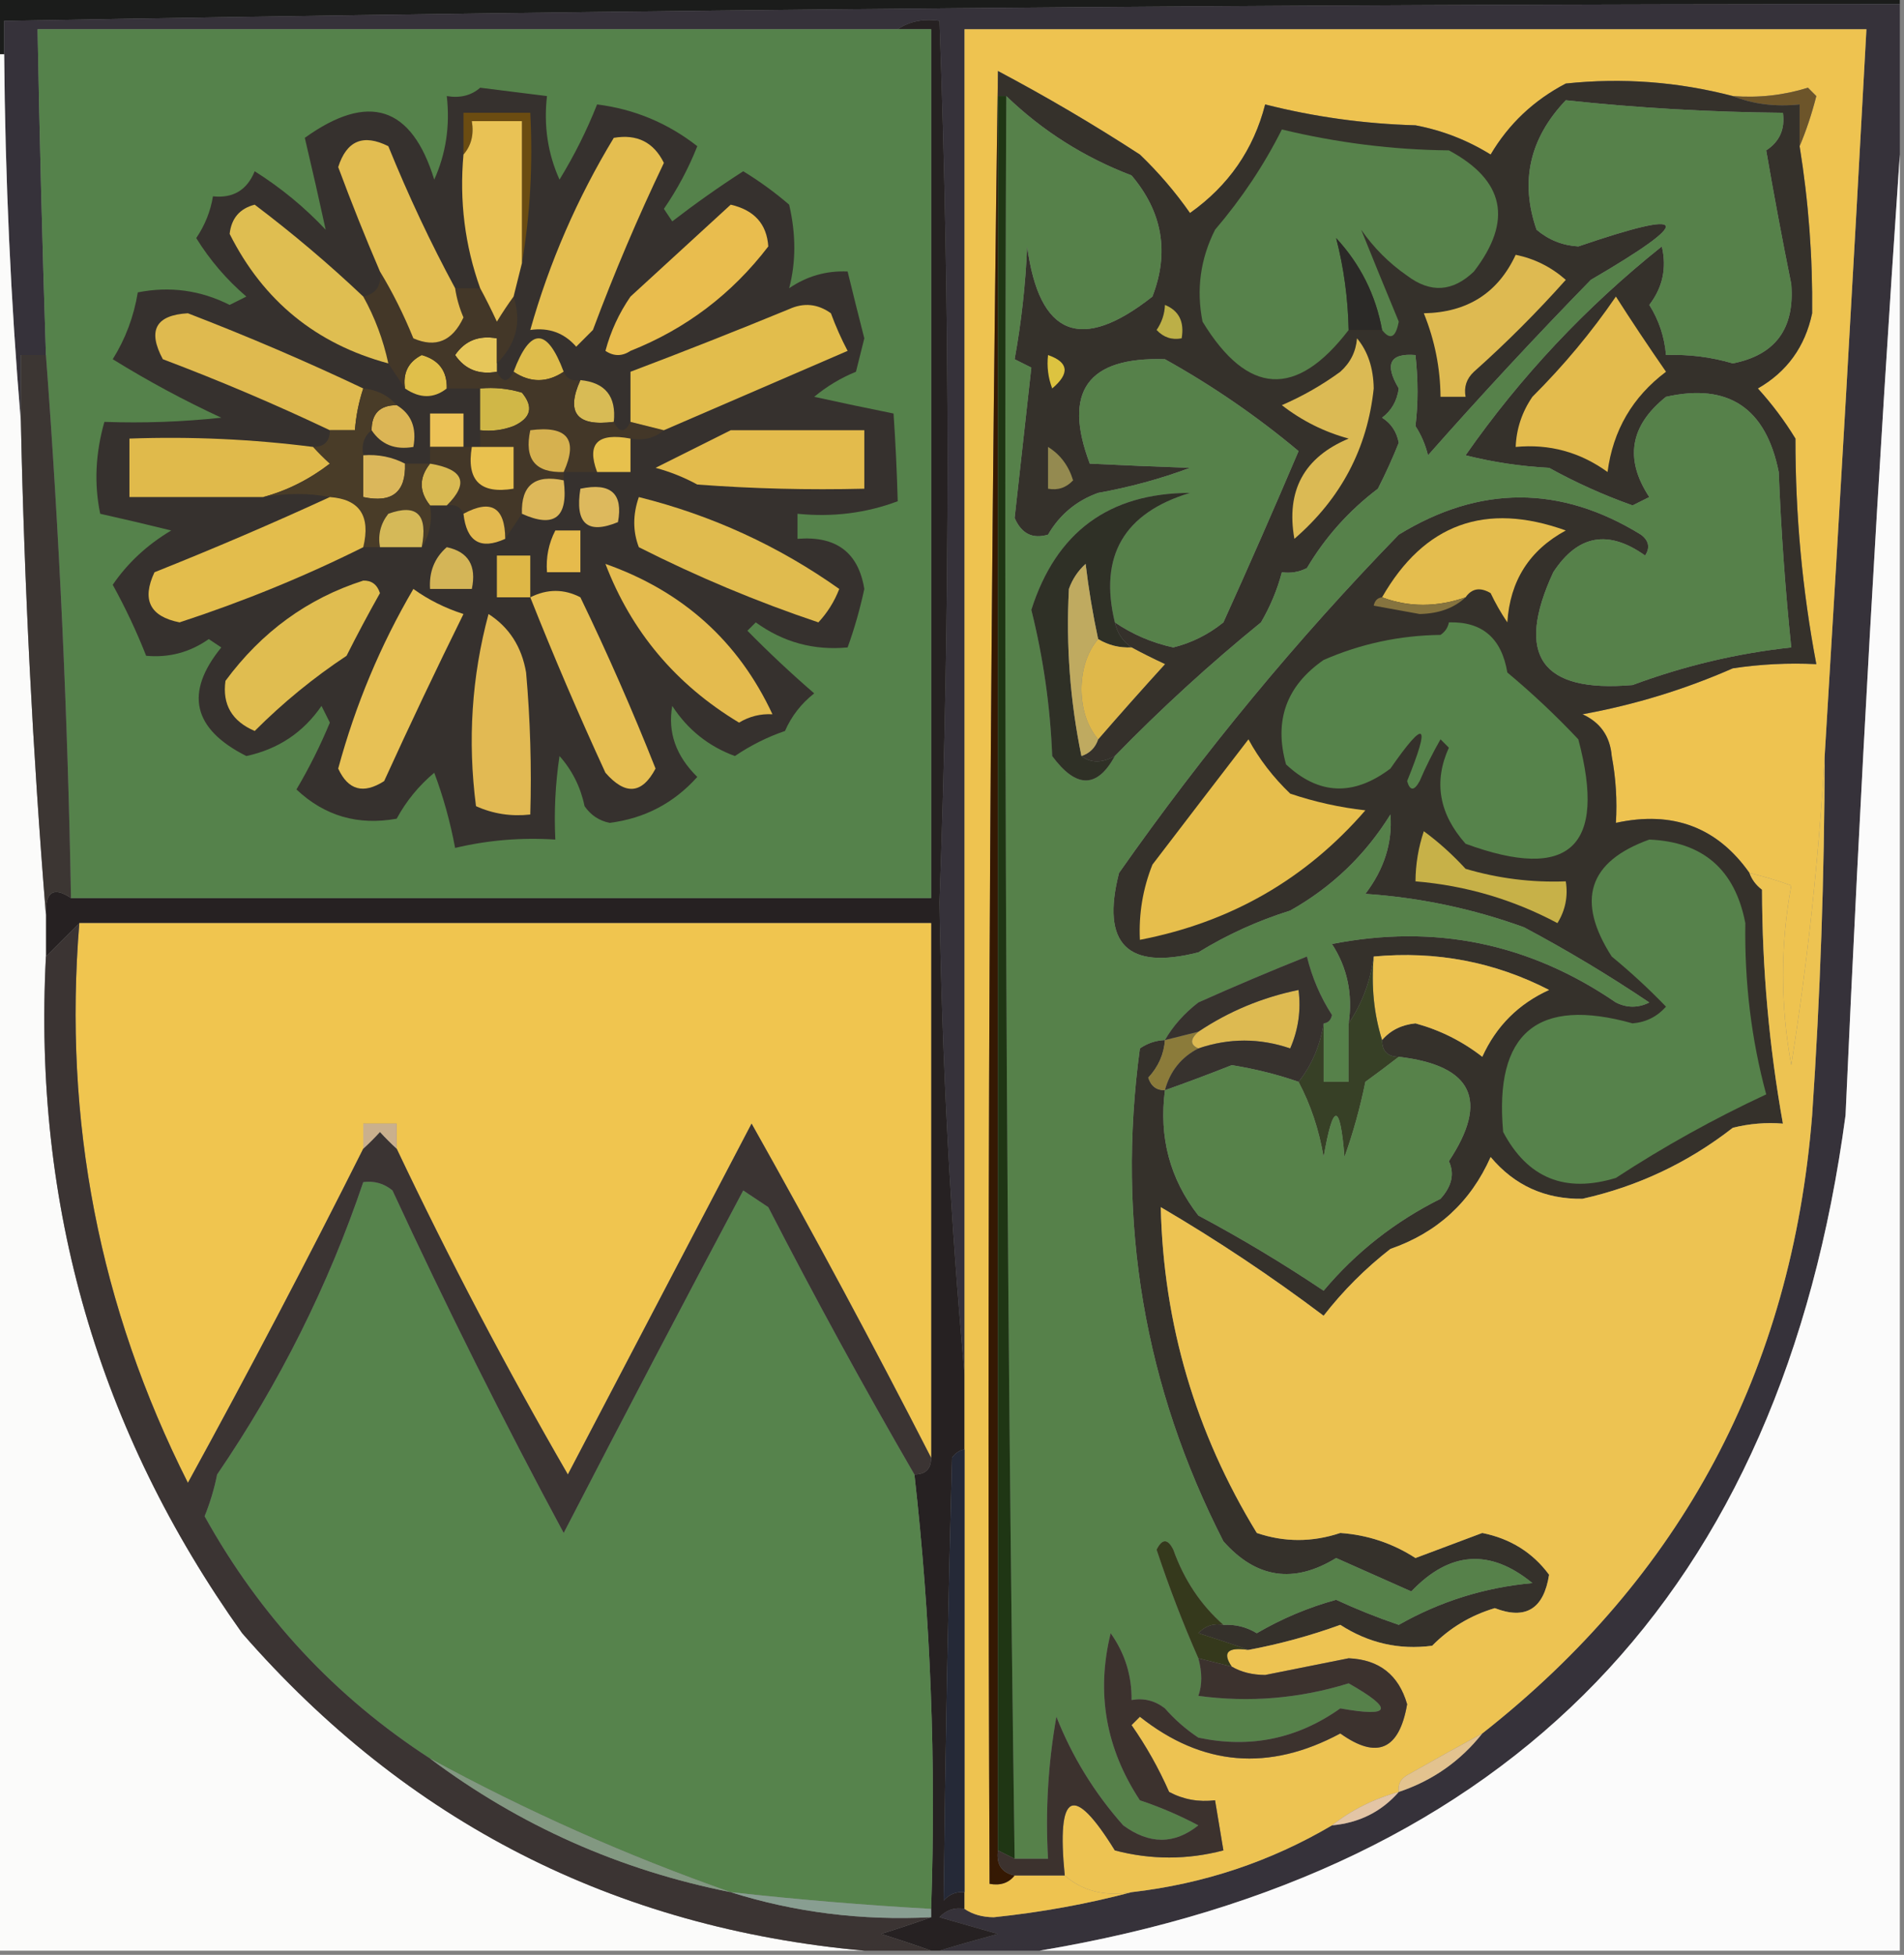 <?xml version="1.0" encoding="UTF-8"?>
<!DOCTYPE svg PUBLIC "-//W3C//DTD SVG 1.1//EN" "http://www.w3.org/Graphics/SVG/1.1/DTD/svg11.dtd">
<svg xmlns="http://www.w3.org/2000/svg" version="1.1" width="228px" height="234px" style="shape-rendering:geometricPrecision; text-rendering:geometricPrecision; image-rendering:optimizeQuality; fill-rule:evenodd; clip-rule:evenodd" xmlns:xlink="http://www.w3.org/1999/xlink">
<rect width="100%" height="100%" fill="#808080" stroke="none"/>
<g><path style="opacity:1" fill="#1b1c1b" d="M -0.5,-0.5 C 75.5,-0.5 151.5,-0.5 227.5,-0.5C 227.5,-0.167 227.5,0.167 227.5,0.5C 151.826,0.483 76.159,1.149 0.5,2.5C 0.5,3.833 0.5,5.167 0.5,6.5C 0.167,6.5 -0.167,6.5 -0.5,6.5C -0.5,4.167 -0.5,1.833 -0.5,-0.5 Z"/></g>
<g><path style="opacity:1" fill="#36323a" d="M 227.5,0.5 C 227.5,6.5 227.5,12.5 227.5,18.5C 224.888,56.648 222.721,94.981 221,133.5C 213.332,190.665 181.165,223.999 124.5,233.5C 120.5,233.5 116.5,233.5 112.5,233.5C 114.698,232.835 117.031,232.168 119.5,231.5C 117.167,230.833 114.833,230.167 112.5,229.5C 113.325,228.614 114.325,228.281 115.5,228.5C 116.449,229.152 117.615,229.486 119,229.5C 124.711,228.904 130.211,227.904 135.5,226.5C 144.131,225.507 152.131,222.84 159.5,218.5C 162.754,218.206 165.421,216.873 167.5,214.5C 171.542,213.149 174.875,210.815 177.5,207.5C 201.389,188.729 214.556,164.063 217,133.5C 217.972,119.182 218.472,104.848 218.5,90.5C 220.26,61.649 221.927,32.649 223.5,3.5C 187.5,3.5 151.5,3.5 115.5,3.5C 115.5,57.167 115.5,110.833 115.5,164.5C 113.811,145.996 112.811,127.163 112.5,108C 113.789,72.85 113.789,37.684 112.5,2.5C 110.585,2.216 108.919,2.549 107.5,3.5C 73.167,3.5 38.833,3.5 4.5,3.5C 4.738,16.503 5.072,29.503 5.5,42.5C 4.5,42.5 3.5,42.5 2.5,42.5C 2.5,45.167 2.5,47.833 2.5,50.5C 1.285,36.014 0.618,21.348 0.5,6.5C 0.5,5.167 0.5,3.833 0.5,2.5C 76.159,1.149 151.826,0.483 227.5,0.5 Z"/></g>
<g><path style="opacity:1" fill="#262122" d="M 107.5,3.5 C 108.919,2.549 110.585,2.216 112.5,2.5C 113.789,37.684 113.789,72.85 112.5,108C 112.811,127.163 113.811,145.996 115.5,164.5C 115.5,167.5 115.5,170.5 115.5,173.5C 114.883,173.611 114.383,173.944 114,174.5C 113.53,192.183 113.197,209.85 113,227.5C 113.671,226.748 114.504,226.414 115.5,226.5C 115.5,227.167 115.5,227.833 115.5,228.5C 114.325,228.281 113.325,228.614 112.5,229.5C 114.833,230.167 117.167,230.833 119.5,231.5C 117.031,232.168 114.698,232.835 112.5,233.5C 112.167,233.5 111.833,233.5 111.5,233.5C 109.631,232.835 107.631,232.169 105.5,231.5C 107.631,230.831 109.631,230.165 111.5,229.5C 111.5,229.167 111.5,228.833 111.5,228.5C 112.106,210.998 111.44,193.665 109.5,176.5C 110.833,176.5 111.5,175.833 111.5,174.5C 111.5,153.167 111.5,131.833 111.5,110.5C 77.5,110.5 43.5,110.5 9.5,110.5C 8.167,111.833 6.833,113.167 5.5,114.5C 5.5,112.833 5.5,111.167 5.5,109.5C 5.402,106.752 6.402,106.086 8.5,107.5C 42.833,107.5 77.167,107.5 111.5,107.5C 111.5,72.833 111.5,38.167 111.5,3.5C 110.167,3.5 108.833,3.5 107.5,3.5 Z"/></g>
<g><path style="opacity:1" fill="#55824b" d="M 107.5,3.5 C 108.833,3.5 110.167,3.5 111.5,3.5C 111.5,38.167 111.5,72.833 111.5,107.5C 77.167,107.5 42.833,107.5 8.5,107.5C 8.112,85.649 7.112,63.983 5.5,42.5C 5.072,29.503 4.738,16.503 4.5,3.5C 38.833,3.5 73.167,3.5 107.5,3.5 Z"/></g>
<g><path style="opacity:1" fill="#eec350" d="M 218.5,90.5 C 217.785,102.782 216.452,115.115 214.5,127.5C 213.188,120.276 213.188,113.109 214.5,106C 212.846,105.392 211.179,104.892 209.5,104.5C 205.635,99.014 200.302,97.014 193.5,98.5C 193.664,95.813 193.497,93.146 193,90.5C 192.803,88.139 191.636,86.472 189.5,85.5C 195.723,84.37 201.723,82.536 207.5,80C 210.817,79.502 214.15,79.335 217.5,79.5C 215.822,70.643 214.988,61.643 215,52.5C 213.692,50.359 212.192,48.359 210.5,46.5C 213.986,44.505 216.153,41.505 217,37.5C 217.071,30.802 216.571,24.136 215.5,17.5C 216.283,15.657 216.95,13.657 217.5,11.5C 217.167,11.167 216.833,10.833 216.5,10.5C 213.579,11.407 210.579,11.74 207.5,11.5C 200.931,9.786 194.264,9.286 187.5,10C 183.665,12.003 180.665,14.836 178.5,18.5C 175.713,16.773 172.713,15.606 169.5,15C 163.362,14.824 157.362,13.991 151.5,12.5C 150.119,17.893 147.119,22.226 142.5,25.5C 140.737,22.98 138.737,20.647 136.5,18.5C 130.952,14.895 125.285,11.562 119.5,8.5C 118.5,79.459 118.167,151.792 118.5,225.5C 119.791,225.737 120.791,225.404 121.5,224.5C 123.5,224.5 125.5,224.5 127.5,224.5C 129.635,226.369 132.302,227.036 135.5,226.5C 130.211,227.904 124.711,228.904 119,229.5C 117.615,229.486 116.449,229.152 115.5,228.5C 115.5,227.833 115.5,227.167 115.5,226.5C 115.5,208.833 115.5,191.167 115.5,173.5C 115.5,170.5 115.5,167.5 115.5,164.5C 115.5,110.833 115.5,57.167 115.5,3.5C 151.5,3.5 187.5,3.5 223.5,3.5C 221.927,32.649 220.26,61.649 218.5,90.5 Z"/></g>
<g><path style="opacity:1" fill="#6d552a" d="M 215.5,17.5 C 215.5,15.833 215.5,14.167 215.5,12.5C 212.615,12.806 209.948,12.473 207.5,11.5C 210.579,11.74 213.579,11.407 216.5,10.5C 216.833,10.833 217.167,11.167 217.5,11.5C 216.95,13.657 216.283,15.657 215.5,17.5 Z"/></g>
<g><path style="opacity:1" fill="#35312b" d="M 119.5,8.5 C 125.285,11.562 130.952,14.895 136.5,18.5C 138.737,20.647 140.737,22.98 142.5,25.5C 147.119,22.226 150.119,17.893 151.5,12.5C 157.362,13.991 163.362,14.824 169.5,15C 172.713,15.606 175.713,16.773 178.5,18.5C 180.665,14.836 183.665,12.003 187.5,10C 194.264,9.286 200.931,9.786 207.5,11.5C 209.948,12.473 212.615,12.806 215.5,12.5C 215.5,14.167 215.5,15.833 215.5,17.5C 216.571,24.136 217.071,30.802 217,37.5C 216.153,41.505 213.986,44.505 210.5,46.5C 212.192,48.359 213.692,50.359 215,52.5C 214.988,61.643 215.822,70.643 217.5,79.5C 214.15,79.335 210.817,79.502 207.5,80C 201.723,82.536 195.723,84.37 189.5,85.5C 191.636,86.472 192.803,88.139 193,90.5C 193.497,93.146 193.664,95.813 193.5,98.5C 200.302,97.014 205.635,99.014 209.5,104.5C 209.783,105.289 210.283,105.956 211,106.5C 211.019,115.967 211.852,125.3 213.5,134.5C 211.473,134.338 209.473,134.505 207.5,135C 202.126,139.187 196.126,142.02 189.5,143.5C 185.016,143.564 181.349,141.897 178.5,138.5C 176.103,143.896 172.103,147.562 166.5,149.5C 163.5,151.833 160.833,154.5 158.5,157.5C 152.258,152.795 145.758,148.461 139,144.5C 139.324,158.495 143.157,171.495 150.5,183.5C 153.798,184.623 157.131,184.623 160.5,183.5C 163.758,183.731 166.758,184.731 169.5,186.5C 172.167,185.5 174.833,184.5 177.5,183.5C 180.876,184.18 183.542,185.847 185.5,188.5C 184.864,192.595 182.697,193.929 179,192.5C 176.102,193.365 173.602,194.865 171.5,197C 167.557,197.522 163.89,196.689 160.5,194.5C 156.903,195.801 153.236,196.801 149.5,197.5C 147.631,196.835 145.631,196.169 143.5,195.5C 144.325,194.614 145.325,194.281 146.5,194.5C 147.93,194.421 149.264,194.754 150.5,195.5C 153.506,193.746 156.673,192.412 160,191.5C 162.406,192.616 164.906,193.616 167.5,194.5C 172.47,191.682 177.803,190.016 183.5,189.5C 178.427,185.344 173.594,185.678 169,190.5C 165.972,189.151 162.972,187.818 160,186.5C 154.934,189.608 150.434,188.941 146.5,184.5C 137.022,165.969 133.689,146.302 136.5,125.5C 137.417,124.873 138.417,124.539 139.5,124.5C 139.374,126.2 138.707,127.7 137.5,129C 137.836,130.03 138.503,130.53 139.5,130.5C 138.761,136.14 140.095,141.14 143.5,145.5C 148.628,148.233 153.628,151.233 158.5,154.5C 162.378,149.887 167.044,146.22 172.5,143.5C 173.862,141.988 174.196,140.488 173.5,139C 178.339,131.707 176.339,127.54 167.5,126.5C 166.167,126.5 165.5,125.833 165.5,124.5C 166.496,123.335 167.829,122.668 169.5,122.5C 172.44,123.304 175.107,124.637 177.5,126.5C 179.167,122.833 181.833,120.167 185.5,118.5C 178.973,115.141 171.973,113.808 164.5,114.5C 164.098,117.477 163.098,120.143 161.5,122.5C 162.006,118.993 161.34,115.826 159.5,113C 171.81,110.577 183.144,112.911 193.5,120C 194.833,120.667 196.167,120.667 197.5,120C 192.666,116.748 187.666,113.748 182.5,111C 176.36,108.772 170.026,107.439 163.5,107C 165.761,104.032 166.761,100.865 166.5,97.5C 163.486,102.361 159.486,106.194 154.5,109C 150.599,110.22 146.933,111.887 143.5,114C 135,116.167 131.833,113 134,104.5C 144.17,90.013 155.336,76.513 167.5,64C 177.189,58.059 186.856,58.059 196.5,64C 197.451,64.718 197.617,65.551 197,66.5C 192.591,63.354 188.924,64.021 186,68.5C 181.394,78.454 184.561,82.954 195.5,82C 201.682,79.704 208.015,78.204 214.5,77.5C 213.779,70.533 213.279,63.533 213,56.5C 211.464,48.826 206.964,45.826 199.5,47.5C 195.173,50.957 194.507,54.957 197.5,59.5C 196.833,59.833 196.167,60.167 195.5,60.5C 192.053,59.277 188.72,57.777 185.5,56C 182.118,55.824 178.785,55.324 175.5,54.5C 182.079,45.084 189.913,36.751 199,29.5C 199.606,32.076 199.106,34.41 197.5,36.5C 198.651,38.325 199.318,40.325 199.5,42.5C 202.219,42.398 204.885,42.731 207.5,43.5C 212.598,42.499 214.932,39.332 214.5,34C 213.416,28.64 212.416,23.306 211.5,18C 213.107,16.951 213.773,15.451 213.5,13.5C 204.73,13.42 196.064,12.92 187.5,12C 183.162,16.558 181.995,21.724 184,27.5C 185.438,28.718 187.105,29.385 189,29.5C 202.459,24.9 202.959,26.233 190.5,33.5C 183.799,40.365 177.299,47.365 171,54.5C 170.691,53.234 170.191,52.067 169.5,51C 169.827,48.315 169.827,45.482 169.5,42.5C 166.425,42.251 165.758,43.584 167.5,46.5C 167.291,47.995 166.624,49.161 165.5,50C 166.578,50.674 167.245,51.674 167.5,53C 166.747,54.877 165.914,56.711 165,58.5C 161.531,61.125 158.698,64.291 156.5,68C 155.552,68.483 154.552,68.65 153.5,68.5C 152.956,70.579 152.122,72.579 151,74.5C 144.832,79.515 138.999,84.849 133.5,90.5C 131.965,91.354 130.632,91.354 129.5,90.5C 130.5,90.167 131.167,89.5 131.5,88.5C 134.087,85.514 136.754,82.514 139.5,79.5C 138.051,78.828 136.718,78.161 135.5,77.5C 134.449,76.778 133.782,75.778 133.5,74.5C 135.621,75.943 137.954,76.943 140.5,77.5C 142.725,76.939 144.725,75.939 146.5,74.5C 149.574,67.716 152.574,60.882 155.5,54C 150.544,49.85 145.211,46.183 139.5,43C 130.238,42.696 127.238,46.862 130.5,55.5C 134.411,55.692 138.411,55.859 142.5,56C 138.988,57.314 135.321,58.314 131.5,59C 128.891,59.943 126.891,61.61 125.5,64C 123.647,64.551 122.313,63.885 121.5,62C 122.167,56 122.833,50 123.5,44C 122.833,43.667 122.167,43.333 121.5,43C 122.303,38.586 122.803,34.086 123,29.5C 124.446,40.245 129.446,42.245 138,35.5C 140.042,30.215 139.209,25.382 135.5,21C 129.825,18.833 124.825,15.667 120.5,11.5C 120.167,11.5 119.833,11.5 119.5,11.5C 119.5,10.5 119.5,9.5 119.5,8.5 Z"/></g>
<g><path style="opacity:1" fill="#56814a" d="M 120.5,11.5 C 124.825,15.667 129.825,18.833 135.5,21C 139.209,25.382 140.042,30.215 138,35.5C 129.446,42.245 124.446,40.245 123,29.5C 122.803,34.086 122.303,38.586 121.5,43C 122.167,43.333 122.833,43.667 123.5,44C 122.833,50 122.167,56 121.5,62C 122.313,63.885 123.647,64.551 125.5,64C 126.891,61.61 128.891,59.943 131.5,59C 135.321,58.314 138.988,57.314 142.5,56C 138.411,55.859 134.411,55.692 130.5,55.5C 127.238,46.862 130.238,42.696 139.5,43C 145.211,46.183 150.544,49.85 155.5,54C 152.574,60.882 149.574,67.716 146.5,74.5C 144.725,75.939 142.725,76.939 140.5,77.5C 137.954,76.943 135.621,75.943 133.5,74.5C 131.58,66.567 134.58,61.4 142.5,59C 132.797,59.024 126.463,63.691 123.5,73C 124.931,78.74 125.765,84.573 126,90.5C 128.873,94.389 131.373,94.389 133.5,90.5C 138.999,84.849 144.832,79.515 151,74.5C 152.122,72.579 152.956,70.579 153.5,68.5C 154.552,68.65 155.552,68.483 156.5,68C 158.698,64.291 161.531,61.125 165,58.5C 165.914,56.711 166.747,54.877 167.5,53C 167.245,51.674 166.578,50.674 165.5,50C 166.624,49.161 167.291,47.995 167.5,46.5C 165.758,43.584 166.425,42.251 169.5,42.5C 169.827,45.482 169.827,48.315 169.5,51C 170.191,52.067 170.691,53.234 171,54.5C 177.299,47.365 183.799,40.365 190.5,33.5C 202.959,26.233 202.459,24.9 189,29.5C 187.105,29.385 185.438,28.718 184,27.5C 181.995,21.724 183.162,16.558 187.5,12C 196.064,12.92 204.73,13.42 213.5,13.5C 213.773,15.451 213.107,16.951 211.5,18C 212.416,23.306 213.416,28.64 214.5,34C 214.932,39.332 212.598,42.499 207.5,43.5C 204.885,42.731 202.219,42.398 199.5,42.5C 199.318,40.325 198.651,38.325 197.5,36.5C 199.106,34.41 199.606,32.076 199,29.5C 189.913,36.751 182.079,45.084 175.5,54.5C 178.785,55.324 182.118,55.824 185.5,56C 188.72,57.777 192.053,59.277 195.5,60.5C 196.167,60.167 196.833,59.833 197.5,59.5C 194.507,54.957 195.173,50.957 199.5,47.5C 206.964,45.826 211.464,48.826 213,56.5C 213.279,63.533 213.779,70.533 214.5,77.5C 208.015,78.204 201.682,79.704 195.5,82C 184.561,82.954 181.394,78.454 186,68.5C 188.924,64.021 192.591,63.354 197,66.5C 197.617,65.551 197.451,64.718 196.5,64C 186.856,58.059 177.189,58.059 167.5,64C 155.336,76.513 144.17,90.013 134,104.5C 131.833,113 135,116.167 143.5,114C 146.933,111.887 150.599,110.22 154.5,109C 159.486,106.194 163.486,102.361 166.5,97.5C 166.761,100.865 165.761,104.032 163.5,107C 170.026,107.439 176.36,108.772 182.5,111C 187.666,113.748 192.666,116.748 197.5,120C 196.167,120.667 194.833,120.667 193.5,120C 183.144,112.911 171.81,110.577 159.5,113C 161.34,115.826 162.006,118.993 161.5,122.5C 161.5,124.833 161.5,127.167 161.5,129.5C 160.5,129.5 159.5,129.5 158.5,129.5C 158.5,127.167 158.5,124.833 158.5,122.5C 159.043,122.44 159.376,122.107 159.5,121.5C 158.119,119.365 157.119,117.032 156.5,114.5C 152.171,116.225 147.838,118.058 143.5,120C 141.808,121.307 140.475,122.807 139.5,124.5C 138.417,124.539 137.417,124.873 136.5,125.5C 133.689,146.302 137.022,165.969 146.5,184.5C 150.434,188.941 154.934,189.608 160,186.5C 162.972,187.818 165.972,189.151 169,190.5C 173.594,185.678 178.427,185.344 183.5,189.5C 177.803,190.016 172.47,191.682 167.5,194.5C 164.906,193.616 162.406,192.616 160,191.5C 156.673,192.412 153.506,193.746 150.5,195.5C 149.264,194.754 147.93,194.421 146.5,194.5C 143.793,192.12 141.793,189.12 140.5,185.5C 139.833,184.167 139.167,184.167 138.5,185.5C 140.002,190.022 141.668,194.355 143.5,198.5C 143.966,200.201 143.966,201.701 143.5,203C 149.61,203.824 155.61,203.324 161.5,201.5C 166.96,204.597 166.627,205.597 160.5,204.5C 155.352,208.149 149.685,209.316 143.5,208C 142.019,207.02 140.685,205.853 139.5,204.5C 138.311,203.571 136.978,203.238 135.5,203.5C 135.54,200.575 134.707,197.909 133,195.5C 131.243,202.625 132.41,209.292 136.5,215.5C 138.925,216.308 141.258,217.308 143.5,218.5C 140.628,220.799 137.628,220.799 134.5,218.5C 131.068,214.636 128.401,210.302 126.5,205.5C 125.505,211.128 125.171,216.794 125.5,222.5C 124.167,222.5 122.833,222.5 121.5,222.5C 120.51,152.196 120.176,81.862 120.5,11.5 Z"/></g>
<g><path style="opacity:1" fill="#bcaf47" d="M 139.5,36.5 C 141.176,37.183 141.843,38.517 141.5,40.5C 140.325,40.719 139.325,40.386 138.5,39.5C 139.127,38.583 139.461,37.583 139.5,36.5 Z"/></g>
<g><path style="opacity:1" fill="#deba51" d="M 181.5,30.5 C 183.757,30.962 185.757,31.962 187.5,33.5C 184.027,37.395 180.36,41.061 176.5,44.5C 175.614,45.325 175.281,46.325 175.5,47.5C 174.5,47.5 173.5,47.5 172.5,47.5C 172.469,44.041 171.802,40.708 170.5,37.5C 175.713,37.404 179.379,35.071 181.5,30.5 Z"/></g>
<g><path style="opacity:1" fill="#57824b" d="M 165.5,39.5 C 164.738,35.309 162.904,31.642 160,28.5C 160.916,32.015 161.416,35.682 161.5,39.5C 155.229,47.682 149.395,47.349 144,38.5C 143.239,34.663 143.739,30.996 145.5,27.5C 148.691,23.765 151.358,19.765 153.5,15.5C 160.135,17.098 166.802,17.931 173.5,18C 180.181,21.582 181.181,26.416 176.5,32.5C 173.959,34.942 171.293,35.109 168.5,33C 166.333,31.5 164.5,29.667 163,27.5C 164.419,31.031 165.919,34.697 167.5,38.5C 167.139,40.418 166.472,40.751 165.5,39.5 Z"/></g>
<g><path style="opacity:1" fill="#2b2927" d="M 165.5,39.5 C 164.167,39.5 162.833,39.5 161.5,39.5C 161.416,35.682 160.916,32.015 160,28.5C 162.904,31.642 164.738,35.309 165.5,39.5 Z"/></g>
<g><path style="opacity:1" fill="#e3bb4d" d="M 193.5,35.5 C 195.346,38.394 197.346,41.394 199.5,44.5C 195.488,47.514 193.154,51.514 192.5,56.5C 189.207,54.118 185.54,53.118 181.5,53.5C 181.586,51.323 182.253,49.323 183.5,47.5C 187.256,43.754 190.59,39.754 193.5,35.5 Z"/></g>
<g><path style="opacity:1" fill="#351903" d="M 119.5,8.5 C 119.5,9.5 119.5,10.5 119.5,11.5C 119.5,81.5 119.5,151.5 119.5,221.5C 119.285,223.179 119.952,224.179 121.5,224.5C 120.791,225.404 119.791,225.737 118.5,225.5C 118.167,151.792 118.5,79.459 119.5,8.5 Z"/></g>
<g><path style="opacity:1" fill="#ddc340" d="M 125.5,42.5 C 127.97,43.36 128.137,44.694 126,46.5C 125.51,45.207 125.343,43.873 125.5,42.5 Z"/></g>
<g><path style="opacity:1" fill="#dbba54" d="M 162.5,40.5 C 163.794,42.048 164.461,44.048 164.5,46.5C 163.741,53.681 160.574,59.681 155,64.5C 153.979,58.746 156.145,54.746 161.5,52.5C 158.56,51.697 155.893,50.363 153.5,48.5C 155.996,47.42 158.33,46.086 160.5,44.5C 161.705,43.423 162.372,42.09 162.5,40.5 Z"/></g>
<g><path style="opacity:1" fill="#36312e" d="M 57.5,10.5 C 60.167,10.833 62.833,11.167 65.5,11.5C 65.095,15.048 65.595,18.381 67,21.5C 68.782,18.588 70.282,15.588 71.5,12.5C 75.957,13.062 79.957,14.728 83.5,17.5C 82.449,20.155 81.116,22.655 79.5,25C 79.833,25.5 80.167,26 80.5,26.5C 83.263,24.371 86.096,22.371 89,20.5C 90.947,21.686 92.78,23.02 94.5,24.5C 95.322,28.041 95.322,31.374 94.5,34.5C 96.618,33.054 98.951,32.387 101.5,32.5C 102.142,35.135 102.809,37.802 103.5,40.5C 103.167,41.833 102.833,43.167 102.5,44.5C 100.668,45.248 99.001,46.248 97.5,47.5C 100.704,48.204 103.871,48.87 107,49.5C 107.237,52.97 107.404,56.47 107.5,60C 103.703,61.424 99.703,61.924 95.5,61.5C 95.5,62.5 95.5,63.5 95.5,64.5C 100.125,64.125 102.791,66.125 103.5,70.5C 102.979,72.924 102.312,75.257 101.5,77.5C 97.46,77.882 93.793,76.882 90.5,74.5C 90.167,74.833 89.833,75.167 89.5,75.5C 92.055,78.098 94.721,80.598 97.5,83C 95.951,84.214 94.784,85.714 94,87.5C 91.888,88.223 89.888,89.223 88,90.5C 84.84,89.335 82.34,87.335 80.5,84.5C 79.944,87.661 80.944,90.494 83.5,93C 80.692,96.138 77.192,97.972 73,98.5C 71.739,98.241 70.739,97.574 70,96.5C 69.527,94.221 68.527,92.221 67,90.5C 66.502,93.817 66.335,97.15 66.5,100.5C 62.429,100.234 58.429,100.567 54.5,101.5C 53.91,98.359 53.076,95.359 52,92.5C 50.151,94.047 48.651,95.881 47.5,98C 42.863,98.839 38.863,97.672 35.5,94.5C 37.026,91.915 38.36,89.248 39.5,86.5C 39.167,85.833 38.833,85.167 38.5,84.5C 36.315,87.678 33.315,89.678 29.5,90.5C 23.078,87.262 22.078,82.928 26.5,77.5C 26,77.167 25.5,76.833 25,76.5C 22.744,78.085 20.244,78.752 17.5,78.5C 16.371,75.626 15.038,72.793 13.5,70C 15.282,67.389 17.616,65.223 20.5,63.5C 17.634,62.792 14.8,62.125 12,61.5C 11.26,57.945 11.426,54.278 12.5,50.5C 17.178,50.666 21.845,50.499 26.5,50C 22.039,47.936 17.706,45.602 13.5,43C 15.023,40.566 16.023,37.899 16.5,35C 20.337,34.239 24.004,34.739 27.5,36.5C 28.167,36.167 28.833,35.833 29.5,35.5C 27.125,33.461 25.125,31.128 23.5,28.5C 24.547,26.944 25.214,25.277 25.5,23.5C 27.912,23.756 29.579,22.756 30.5,20.5C 33.649,22.486 36.483,24.819 39,27.5C 38.216,23.895 37.383,20.228 36.5,16.5C 44.125,11.026 49.291,12.692 52,21.5C 53.405,18.381 53.905,15.048 53.5,11.5C 55.099,11.768 56.432,11.434 57.5,10.5 Z"/></g>
<g><path style="opacity:1" fill="#dbb555" d="M 47.5,48.5 C 49.256,49.552 49.923,51.219 49.5,53.5C 47.302,53.88 45.635,53.213 44.5,51.5C 44.5,49.5 45.5,48.5 47.5,48.5 Z"/></g>
<g><path style="opacity:1" fill="#ecc256" d="M 55.5,53.5 C 54.167,53.5 52.833,53.5 51.5,53.5C 51.5,52.167 51.5,50.833 51.5,49.5C 52.833,49.5 54.167,49.5 55.5,49.5C 55.5,50.833 55.5,52.167 55.5,53.5 Z"/></g>
<g><path style="opacity:1" fill="#d0b747" d="M 57.5,46.5 C 59.199,46.34 60.866,46.507 62.5,47C 63.925,48.714 63.592,50.047 61.5,51C 60.207,51.49 58.873,51.657 57.5,51.5C 57.5,49.833 57.5,48.167 57.5,46.5 Z"/></g>
<g><path style="opacity:1" fill="#d8bb55" d="M 69.5,45.5 C 72.484,45.787 73.817,47.453 73.5,50.5C 69.065,51.078 67.732,49.411 69.5,45.5 Z"/></g>
<g><path style="opacity:1" fill="#e0bf4a" d="M 53.5,46.5 C 51.95,47.72 50.284,47.72 48.5,46.5C 48.222,44.654 48.889,43.32 50.5,42.5C 52.55,43.077 53.55,44.41 53.5,46.5 Z"/></g>
<g><path style="opacity:1" fill="#debc4b" d="M 67.5,44.5 C 65.5,45.833 63.5,45.833 61.5,44.5C 63.5,39.167 65.5,39.167 67.5,44.5 Z"/></g>
<g><path style="opacity:1" fill="#e6c65a" d="M 59.5,43.5 C 59.5,43.833 59.5,44.167 59.5,44.5C 57.335,44.884 55.669,44.217 54.5,42.5C 55.669,40.783 57.335,40.116 59.5,40.5C 59.5,41.5 59.5,42.5 59.5,43.5 Z"/></g>
<g><path style="opacity:1" fill="#433728" d="M 45.5,32.5 C 47.006,34.975 48.339,37.642 49.5,40.5C 52.177,41.67 54.177,40.837 55.5,38C 55.011,36.861 54.678,35.695 54.5,34.5C 55.5,34.5 56.5,34.5 57.5,34.5C 58.161,35.718 58.828,37.051 59.5,38.5C 60.176,37.398 60.842,36.398 61.5,35.5C 62.485,38.539 61.818,41.206 59.5,43.5C 59.5,42.5 59.5,41.5 59.5,40.5C 57.335,40.116 55.669,40.783 54.5,42.5C 55.669,44.217 57.335,44.884 59.5,44.5C 60.167,45.833 60.833,45.833 61.5,44.5C 63.5,45.833 65.5,45.833 67.5,44.5C 67.842,45.338 68.508,45.672 69.5,45.5C 67.732,49.411 69.065,51.078 73.5,50.5C 74.167,51.833 74.833,51.833 75.5,50.5C 76.833,50.833 78.167,51.167 79.5,51.5C 78.432,52.434 77.099,52.768 75.5,52.5C 71.56,51.766 70.227,53.099 71.5,56.5C 70.167,56.5 68.833,56.5 67.5,56.5C 67.5,56.833 67.5,57.167 67.5,57.5C 64.05,56.756 62.384,58.09 62.5,61.5C 61.833,62.5 61.167,63.5 60.5,64.5C 60.475,60.716 58.808,59.716 55.5,61.5C 55.158,60.662 54.492,60.328 53.5,60.5C 56.197,57.833 55.531,56.166 51.5,55.5C 51.5,54.833 51.5,54.167 51.5,53.5C 52.833,53.5 54.167,53.5 55.5,53.5C 55.833,53.5 56.167,53.5 56.5,53.5C 55.833,57.5 57.5,59.167 61.5,58.5C 61.5,56.833 61.5,55.167 61.5,53.5C 60.167,53.5 58.833,53.5 57.5,53.5C 57.5,52.833 57.5,52.167 57.5,51.5C 58.873,51.657 60.207,51.49 61.5,51C 63.592,50.047 63.925,48.714 62.5,47C 60.866,46.507 59.199,46.34 57.5,46.5C 56.167,46.5 54.833,46.5 53.5,46.5C 53.55,44.41 52.55,43.077 50.5,42.5C 48.889,43.32 48.222,44.654 48.5,46.5C 47.833,45.5 47.167,44.5 46.5,43.5C 45.883,40.645 44.883,37.978 43.5,35.5C 45.048,35.179 45.715,34.179 45.5,32.5 Z"/></g>
<g><path style="opacity:1" fill="#e9bd4e" d="M 87.5,24.5 C 90.323,25.148 91.823,26.814 92,29.5C 87.637,35.2 82.137,39.367 75.5,42C 74.5,42.667 73.5,42.667 72.5,42C 73.127,39.657 74.127,37.49 75.5,35.5C 79.546,31.783 83.546,28.116 87.5,24.5 Z"/></g>
<g><path style="opacity:1" fill="#dfba4f" d="M 43.5,46.5 C 42.962,48.117 42.629,49.784 42.5,51.5C 41.5,51.5 40.5,51.5 39.5,51.5C 32.96,48.398 26.294,45.564 19.5,43C 17.647,39.553 18.647,37.719 22.5,37.5C 29.711,40.279 36.711,43.279 43.5,46.5 Z"/></g>
<g><path style="opacity:1" fill="#e2bd4c" d="M 79.5,51.5 C 78.167,51.167 76.833,50.833 75.5,50.5C 75.5,48.5 75.5,46.5 75.5,44.5C 81.803,42.117 88.137,39.617 94.5,37C 96.259,36.203 97.925,36.369 99.5,37.5C 100.074,39.059 100.74,40.559 101.5,42C 94.147,45.168 86.814,48.335 79.5,51.5 Z"/></g>
<g><path style="opacity:1" fill="#dfbe51" d="M 43.5,35.5 C 44.883,37.978 45.883,40.645 46.5,43.5C 37.861,41.178 31.527,36.011 27.5,28C 27.709,26.128 28.709,24.962 30.5,24.5C 35.05,27.937 39.383,31.604 43.5,35.5 Z"/></g>
<g><path style="opacity:1" fill="#6b4c11" d="M 62.5,31.5 C 62.5,25.833 62.5,20.167 62.5,14.5C 60.5,14.5 58.5,14.5 56.5,14.5C 56.768,16.099 56.434,17.432 55.5,18.5C 55.5,16.833 55.5,15.167 55.5,13.5C 58.167,13.5 60.833,13.5 63.5,13.5C 63.823,19.69 63.49,25.69 62.5,31.5 Z"/></g>
<g><path style="opacity:1" fill="#e4be50" d="M 73.5,16.5 C 76.278,16.022 78.278,17.022 79.5,19.5C 76.383,26.01 73.549,32.677 71,39.5C 70.333,40.167 69.667,40.833 69,41.5C 67.556,39.845 65.722,39.178 63.5,39.5C 65.785,31.399 69.119,23.732 73.5,16.5 Z"/></g>
<g><path style="opacity:1" fill="#e2bd51" d="M 54.5,34.5 C 54.678,35.695 55.011,36.861 55.5,38C 54.177,40.837 52.177,41.67 49.5,40.5C 48.339,37.642 47.006,34.975 45.5,32.5C 43.754,28.443 42.088,24.276 40.5,20C 41.506,16.831 43.506,15.997 46.5,17.5C 48.897,23.402 51.563,29.069 54.5,34.5 Z"/></g>
<g><path style="opacity:1" fill="#e9c255" d="M 62.5,31.5 C 62.167,32.833 61.833,34.167 61.5,35.5C 60.842,36.398 60.176,37.398 59.5,38.5C 58.828,37.051 58.161,35.718 57.5,34.5C 55.667,29.392 55.001,24.058 55.5,18.5C 56.434,17.432 56.768,16.099 56.5,14.5C 58.5,14.5 60.5,14.5 62.5,14.5C 62.5,20.167 62.5,25.833 62.5,31.5 Z"/></g>
<g><path style="opacity:1" fill="#e3bb4c" d="M 87.5,51.5 C 92.833,51.5 98.167,51.5 103.5,51.5C 103.5,53.833 103.5,56.167 103.5,58.5C 96.825,58.666 90.158,58.5 83.5,58C 81.913,57.138 80.246,56.471 78.5,56C 81.561,54.47 84.561,52.97 87.5,51.5 Z"/></g>
<g><path style="opacity:1" fill="#e0ba4b" d="M 37.5,53.5 C 38.091,54.151 38.757,54.818 39.5,55.5C 37.009,57.412 34.343,58.746 31.5,59.5C 26.167,59.5 20.833,59.5 15.5,59.5C 15.5,57.167 15.5,54.833 15.5,52.5C 22.89,52.236 30.223,52.57 37.5,53.5 Z"/></g>
<g><path style="opacity:1" fill="#d6b14f" d="M 67.5,56.5 C 64.09,56.616 62.756,54.95 63.5,51.5C 67.935,50.922 69.268,52.589 67.5,56.5 Z"/></g>
<g><path style="opacity:1" fill="#e7c14d" d="M 75.5,52.5 C 75.5,53.833 75.5,55.167 75.5,56.5C 74.167,56.5 72.833,56.5 71.5,56.5C 70.227,53.099 71.56,51.766 75.5,52.5 Z"/></g>
<g><path style="opacity:1" fill="#e9c14e" d="M 56.5,53.5 C 56.833,53.5 57.167,53.5 57.5,53.5C 58.833,53.5 60.167,53.5 61.5,53.5C 61.5,55.167 61.5,56.833 61.5,58.5C 57.5,59.167 55.833,57.5 56.5,53.5 Z"/></g>
<g><path style="opacity:1" fill="#948a50" d="M 125.5,53.5 C 126.965,54.406 127.965,55.739 128.5,57.5C 127.675,58.386 126.675,58.719 125.5,58.5C 125.5,56.833 125.5,55.167 125.5,53.5 Z"/></g>
<g><path style="opacity:1" fill="#dbb75b" d="M 43.5,54.5 C 45.291,54.366 46.958,54.699 48.5,55.5C 48.616,58.91 46.95,60.244 43.5,59.5C 43.5,57.833 43.5,56.167 43.5,54.5 Z"/></g>
<g><path style="opacity:1" fill="#d8b952" d="M 51.5,55.5 C 55.531,56.166 56.197,57.833 53.5,60.5C 52.833,60.5 52.167,60.5 51.5,60.5C 50.167,58.833 50.167,57.167 51.5,55.5 Z"/></g>
<g><path style="opacity:1" fill="#493c28" d="M 43.5,46.5 C 45.153,46.66 46.486,47.326 47.5,48.5C 45.5,48.5 44.5,49.5 44.5,51.5C 43.596,52.209 43.263,53.209 43.5,54.5C 43.5,56.167 43.5,57.833 43.5,59.5C 46.95,60.244 48.616,58.91 48.5,55.5C 49.5,55.5 50.5,55.5 51.5,55.5C 50.167,57.167 50.167,58.833 51.5,60.5C 51.785,62.415 51.451,64.081 50.5,65.5C 51.263,61.591 49.93,60.258 46.5,61.5C 45.571,62.689 45.238,64.022 45.5,65.5C 44.833,65.5 44.167,65.5 43.5,65.5C 44.401,61.759 43.068,59.759 39.5,59.5C 37.048,59.014 34.382,59.014 31.5,59.5C 34.343,58.746 37.009,57.412 39.5,55.5C 38.757,54.818 38.091,54.151 37.5,53.5C 38.833,53.5 39.5,52.833 39.5,51.5C 40.5,51.5 41.5,51.5 42.5,51.5C 42.629,49.784 42.962,48.117 43.5,46.5 Z"/></g>
<g><path style="opacity:1" fill="#e3bd4c" d="M 39.5,59.5 C 43.068,59.759 44.401,61.759 43.5,65.5C 36.478,69.003 29.145,72.003 21.5,74.5C 17.95,73.793 16.95,71.793 18.5,68.5C 25.672,65.641 32.672,62.641 39.5,59.5 Z"/></g>
<g><path style="opacity:1" fill="#e3b94f" d="M 60.5,64.5 C 57.54,65.849 55.873,64.849 55.5,61.5C 58.808,59.716 60.475,60.716 60.5,64.5 Z"/></g>
<g><path style="opacity:1" fill="#ddb85a" d="M 67.5,57.5 C 68.078,61.935 66.411,63.268 62.5,61.5C 62.384,58.09 64.05,56.756 67.5,57.5 Z"/></g>
<g><path style="opacity:1" fill="#ddb95d" d="M 69.5,58.5 C 73.138,57.737 74.638,59.07 74,62.5C 70.331,64.009 68.831,62.676 69.5,58.5 Z"/></g>
<g><path style="opacity:1" fill="#e4bd4e" d="M 175.5,71.5 C 172.031,72.7 168.698,72.7 165.5,71.5C 170.539,62.708 177.872,60.041 187.5,63.5C 183.147,65.858 180.814,69.525 180.5,74.5C 179.738,73.372 179.071,72.205 178.5,71C 177.251,70.26 176.251,70.427 175.5,71.5 Z"/></g>
<g><path style="opacity:1" fill="#d5b958" d="M 50.5,65.5 C 48.833,65.5 47.167,65.5 45.5,65.5C 45.238,64.022 45.571,62.689 46.5,61.5C 49.93,60.258 51.263,61.591 50.5,65.5 Z"/></g>
<g><path style="opacity:1" fill="#e6bb4c" d="M 66.5,63.5 C 67.5,63.5 68.5,63.5 69.5,63.5C 69.5,65.167 69.5,66.833 69.5,68.5C 68.167,68.5 66.833,68.5 65.5,68.5C 65.366,66.709 65.699,65.042 66.5,63.5 Z"/></g>
<g><path style="opacity:1" fill="#e0bb4e" d="M 76.5,59.5 C 85.219,61.674 93.219,65.341 100.5,70.5C 99.917,72.002 99.084,73.335 98,74.5C 90.646,72.031 83.479,69.031 76.5,65.5C 75.769,63.599 75.769,61.599 76.5,59.5 Z"/></g>
<g><path style="opacity:1" fill="#2f3026" d="M 133.5,74.5 C 133.782,75.778 134.449,76.778 135.5,77.5C 134.041,77.567 132.708,77.234 131.5,76.5C 130.863,73.544 130.363,70.544 130,67.5C 129.085,68.328 128.419,69.328 128,70.5C 127.644,77.263 128.144,83.929 129.5,90.5C 130.632,91.354 131.965,91.354 133.5,90.5C 131.373,94.389 128.873,94.389 126,90.5C 125.765,84.573 124.931,78.74 123.5,73C 126.463,63.691 132.797,59.024 142.5,59C 134.58,61.4 131.58,66.567 133.5,74.5 Z"/></g>
<g><path style="opacity:1" fill="#d4b557" d="M 53.5,65.5 C 56.084,66.048 57.084,67.715 56.5,70.5C 54.833,70.5 53.167,70.5 51.5,70.5C 51.365,68.446 52.032,66.779 53.5,65.5 Z"/></g>
<g><path style="opacity:1" fill="#deb746" d="M 63.5,71.5 C 62.167,71.5 60.833,71.5 59.5,71.5C 59.5,69.833 59.5,68.167 59.5,66.5C 60.833,66.5 62.167,66.5 63.5,66.5C 63.5,68.167 63.5,69.833 63.5,71.5 Z"/></g>
<g><path style="opacity:1" fill="#e7c155" d="M 49.5,70.5 C 51.296,71.794 53.296,72.794 55.5,73.5C 52.245,80.083 49.079,86.75 46,93.5C 43.52,95.09 41.687,94.59 40.5,92C 42.561,84.385 45.561,77.218 49.5,70.5 Z"/></g>
<g><path style="opacity:1" fill="#86743f" d="M 165.5,71.5 C 168.698,72.7 172.031,72.7 175.5,71.5C 174.129,72.787 172.295,73.454 170,73.5C 168.167,73.167 166.333,72.833 164.5,72.5C 164.624,71.893 164.957,71.56 165.5,71.5 Z"/></g>
<g><path style="opacity:1" fill="#56834b" d="M 173.5,74.5 C 177.482,74.382 179.815,76.382 180.5,80.5C 183.511,83.011 186.344,85.678 189,88.5C 192.435,101.401 187.935,105.567 175.5,101C 172.315,97.411 171.649,93.577 173.5,89.5C 173.167,89.167 172.833,88.833 172.5,88.5C 171.573,90.113 170.739,91.779 170,93.5C 169.346,94.696 168.846,94.696 168.5,93.5C 171.346,86.486 170.68,85.986 166.5,92C 162.086,95.335 157.919,95.168 154,91.5C 152.534,86.265 154.034,82.099 158.5,79C 162.943,77.06 167.61,76.06 172.5,76C 173.056,75.617 173.389,75.117 173.5,74.5 Z"/></g>
<g><path style="opacity:1" fill="#e2ba53" d="M 58.5,73.5 C 60.972,75.087 62.472,77.421 63,80.5C 63.499,86.157 63.666,91.824 63.5,97.5C 61.208,97.756 59.041,97.423 57,96.5C 55.982,88.662 56.482,80.995 58.5,73.5 Z"/></g>
<g><path style="opacity:1" fill="#e5be52" d="M 63.5,71.5 C 65.54,70.481 67.54,70.481 69.5,71.5C 72.758,78.246 75.758,85.079 78.5,92C 76.884,95.06 74.884,95.227 72.5,92.5C 69.299,85.558 66.299,78.558 63.5,71.5 Z"/></g>
<g><path style="opacity:1" fill="#e4bb4e" d="M 72.5,67.5 C 81.763,70.77 88.43,76.77 92.5,85.5C 91.07,85.421 89.736,85.754 88.5,86.5C 80.945,81.953 75.612,75.62 72.5,67.5 Z"/></g>
<g><path style="opacity:1" fill="#dfb84a" d="M 131.5,76.5 C 132.708,77.234 134.041,77.567 135.5,77.5C 136.718,78.161 138.051,78.828 139.5,79.5C 136.754,82.514 134.087,85.514 131.5,88.5C 130.206,86.952 129.539,84.952 129.5,82.5C 129.539,80.048 130.206,78.048 131.5,76.5 Z"/></g>
<g><path style="opacity:1" fill="#bfaa60" d="M 131.5,76.5 C 130.206,78.048 129.539,80.048 129.5,82.5C 129.539,84.952 130.206,86.952 131.5,88.5C 131.167,89.5 130.5,90.167 129.5,90.5C 128.144,83.929 127.644,77.263 128,70.5C 128.419,69.328 129.085,68.328 130,67.5C 130.363,70.544 130.863,73.544 131.5,76.5 Z"/></g>
<g><path style="opacity:1" fill="#fbfbfa" d="M -0.5,6.5 C -0.167,6.5 0.167,6.5 0.5,6.5C 0.618,21.348 1.285,36.014 2.5,50.5C 2.923,70.351 3.923,90.017 5.5,109.5C 5.5,111.167 5.5,112.833 5.5,114.5C 3.946,144.326 11.779,171.326 29,195.5C 48.735,218.118 73.569,230.785 103.5,233.5C 68.833,233.5 34.167,233.5 -0.5,233.5C -0.5,157.833 -0.5,82.167 -0.5,6.5 Z"/></g>
<g><path style="opacity:1" fill="#e0bd50" d="M 43.5,69.5 C 44.497,69.47 45.164,69.97 45.5,71C 44.092,73.497 42.759,75.997 41.5,78.5C 37.543,81.122 33.876,84.122 30.5,87.5C 27.774,86.334 26.607,84.334 27,81.5C 31.334,75.633 36.834,71.633 43.5,69.5 Z"/></g>
<g><path style="opacity:1" fill="#3c3633" d="M 5.5,42.5 C 7.112,63.983 8.112,85.649 8.5,107.5C 6.402,106.086 5.402,106.752 5.5,109.5C 3.923,90.017 2.923,70.351 2.5,50.5C 2.5,47.833 2.5,45.167 2.5,42.5C 3.5,42.5 4.5,42.5 5.5,42.5 Z"/></g>
<g><path style="opacity:1" fill="#e6be4c" d="M 149.5,88.5 C 150.782,90.866 152.449,93.032 154.5,95C 157.424,95.988 160.424,96.654 163.5,97C 156.357,105.243 147.357,110.41 136.5,112.5C 136.351,109.393 136.851,106.393 138,103.5C 141.842,98.47 145.675,93.47 149.5,88.5 Z"/></g>
<g><path style="opacity:1" fill="#56824b" d="M 197.5,100.5 C 203.937,100.767 207.77,104.1 209,110.5C 208.891,117.609 209.724,124.443 211.5,131C 205.265,133.899 199.265,137.233 193.5,141C 187.419,142.858 182.919,141.025 180,135.5C 178.919,123.642 184.085,119.309 195.5,122.5C 197.107,122.363 198.441,121.696 199.5,120.5C 197.47,118.393 195.303,116.393 193,114.5C 188.696,107.795 190.196,103.128 197.5,100.5 Z"/></g>
<g><path style="opacity:1" fill="#c7b148" d="M 170.5,99.5 C 172.257,100.787 173.924,102.287 175.5,104C 179.418,105.156 183.418,105.656 187.5,105.5C 187.785,107.288 187.452,108.955 186.5,110.5C 181.19,107.669 175.524,106.002 169.5,105.5C 169.517,103.435 169.85,101.435 170.5,99.5 Z"/></g>
<g><path style="opacity:1" fill="#f0c54f" d="M 9.5,110.5 C 43.5,110.5 77.5,110.5 111.5,110.5C 111.5,131.833 111.5,153.167 111.5,174.5C 104.628,161.097 97.462,147.763 90,134.5C 82.615,148.608 75.282,162.608 68,176.5C 60.646,163.793 53.813,150.793 47.5,137.5C 47.5,136.5 47.5,135.5 47.5,134.5C 46.167,134.5 44.833,134.5 43.5,134.5C 43.5,135.5 43.5,136.5 43.5,137.5C 36.799,150.857 29.799,164.19 22.5,177.5C 11.896,156.478 7.563,134.145 9.5,110.5 Z"/></g>
<g><path style="opacity:1" fill="#ebc250" d="M 164.5,114.5 C 171.973,113.808 178.973,115.141 185.5,118.5C 181.833,120.167 179.167,122.833 177.5,126.5C 175.107,124.637 172.44,123.304 169.5,122.5C 167.829,122.668 166.496,123.335 165.5,124.5C 164.521,121.375 164.187,118.042 164.5,114.5 Z"/></g>
<g><path style="opacity:1" fill="#ddba51" d="M 143.5,125.5 C 142.494,125.062 142.494,124.396 143.5,123.5C 147.147,121.06 151.147,119.393 155.5,118.5C 155.808,120.924 155.474,123.257 154.5,125.5C 150.836,124.249 147.169,124.249 143.5,125.5 Z"/></g>
<g><path style="opacity:1" fill="#8b7b3a" d="M 143.5,123.5 C 142.494,124.396 142.494,125.062 143.5,125.5C 141.445,126.559 140.111,128.225 139.5,130.5C 138.503,130.53 137.836,130.03 137.5,129C 138.707,127.7 139.374,126.2 139.5,124.5C 140.833,124.167 142.167,123.833 143.5,123.5 Z"/></g>
<g><path style="opacity:1" fill="#374026" d="M 164.5,114.5 C 164.187,118.042 164.521,121.375 165.5,124.5C 165.5,125.833 166.167,126.5 167.5,126.5C 166.235,127.479 164.901,128.479 163.5,129.5C 162.879,132.564 162.045,135.564 161,138.5C 160.472,131.927 159.638,131.927 158.5,138.5C 157.957,135.255 156.957,132.255 155.5,129.5C 157.083,127.492 158.083,125.159 158.5,122.5C 158.5,124.833 158.5,127.167 158.5,129.5C 159.5,129.5 160.5,129.5 161.5,129.5C 161.5,127.167 161.5,124.833 161.5,122.5C 163.098,120.143 164.098,117.477 164.5,114.5 Z"/></g>
<g><path style="opacity:1" fill="#37322e" d="M 158.5,122.5 C 158.083,125.159 157.083,127.492 155.5,129.5C 153.016,128.631 150.349,127.964 147.5,127.5C 144.796,128.572 142.13,129.572 139.5,130.5C 140.111,128.225 141.445,126.559 143.5,125.5C 147.169,124.249 150.836,124.249 154.5,125.5C 155.474,123.257 155.808,120.924 155.5,118.5C 151.147,119.393 147.147,121.06 143.5,123.5C 142.167,123.833 140.833,124.167 139.5,124.5C 140.475,122.807 141.808,121.307 143.5,120C 147.838,118.058 152.171,116.225 156.5,114.5C 157.119,117.032 158.119,119.365 159.5,121.5C 159.376,122.107 159.043,122.44 158.5,122.5 Z"/></g>
<g><path style="opacity:1" fill="#57824a" d="M 167.5,126.5 C 176.339,127.54 178.339,131.707 173.5,139C 174.196,140.488 173.862,141.988 172.5,143.5C 167.044,146.22 162.378,149.887 158.5,154.5C 153.628,151.233 148.628,148.233 143.5,145.5C 140.095,141.14 138.761,136.14 139.5,130.5C 142.13,129.572 144.796,128.572 147.5,127.5C 150.349,127.964 153.016,128.631 155.5,129.5C 156.957,132.255 157.957,135.255 158.5,138.5C 159.638,131.927 160.472,131.927 161,138.5C 162.045,135.564 162.879,132.564 163.5,129.5C 164.901,128.479 166.235,127.479 167.5,126.5 Z"/></g>
<g><path style="opacity:1" fill="#edc352" d="M 218.5,90.5 C 218.472,104.848 217.972,119.182 217,133.5C 214.556,164.063 201.389,188.729 177.5,207.5C 174.534,209.11 171.534,210.777 168.5,212.5C 167.702,212.957 167.369,213.624 167.5,214.5C 164.515,215.326 161.849,216.659 159.5,218.5C 152.131,222.84 144.131,225.507 135.5,226.5C 132.302,227.036 129.635,226.369 127.5,224.5C 126.504,214.424 128.504,213.424 133.5,221.5C 137.831,222.634 142.164,222.634 146.5,221.5C 146.167,219.5 145.833,217.5 145.5,215.5C 143.533,215.739 141.699,215.406 140,214.5C 138.753,211.671 137.253,209.005 135.5,206.5C 135.833,206.167 136.167,205.833 136.5,205.5C 143.961,211.418 151.961,212.085 160.5,207.5C 164.892,210.641 167.559,209.475 168.5,204C 167.491,200.492 165.158,198.659 161.5,198.5C 158.167,199.167 154.833,199.833 151.5,200.5C 149.955,200.489 148.622,200.156 147.5,199.5C 146.34,197.797 147.007,197.131 149.5,197.5C 153.236,196.801 156.903,195.801 160.5,194.5C 163.89,196.689 167.557,197.522 171.5,197C 173.602,194.865 176.102,193.365 179,192.5C 182.697,193.929 184.864,192.595 185.5,188.5C 183.542,185.847 180.876,184.18 177.5,183.5C 174.833,184.5 172.167,185.5 169.5,186.5C 166.758,184.731 163.758,183.731 160.5,183.5C 157.131,184.623 153.798,184.623 150.5,183.5C 143.157,171.495 139.324,158.495 139,144.5C 145.758,148.461 152.258,152.795 158.5,157.5C 160.833,154.5 163.5,151.833 166.5,149.5C 172.103,147.562 176.103,143.896 178.5,138.5C 181.349,141.897 185.016,143.564 189.5,143.5C 196.126,142.02 202.126,139.187 207.5,135C 209.473,134.505 211.473,134.338 213.5,134.5C 211.852,125.3 211.019,115.967 211,106.5C 210.283,105.956 209.783,105.289 209.5,104.5C 211.179,104.892 212.846,105.392 214.5,106C 213.188,113.109 213.188,120.276 214.5,127.5C 216.452,115.115 217.785,102.782 218.5,90.5 Z"/></g>
<g><path style="opacity:1" fill="#56834c" d="M 109.5,176.5 C 111.44,193.665 112.106,210.998 111.5,228.5C 103.48,228.052 95.48,227.385 87.5,226.5C 75.045,222.129 63.045,216.795 51.5,210.5C 40.143,203.139 31.143,193.472 24.5,181.5C 25.154,179.885 25.654,178.218 26,176.5C 33.485,165.53 39.318,153.863 43.5,141.5C 44.822,141.33 45.989,141.663 47,142.5C 53.426,156.386 60.259,170.052 67.5,183.5C 74.576,169.8 81.743,156.134 89,142.5C 90,143.167 91,143.833 92,144.5C 97.605,155.383 103.438,166.05 109.5,176.5 Z"/></g>
<g><path style="opacity:1" fill="#1f3614" d="M 119.5,11.5 C 119.833,11.5 120.167,11.5 120.5,11.5C 120.176,81.862 120.51,152.196 121.5,222.5C 120.833,222.167 120.167,221.833 119.5,221.5C 119.5,151.5 119.5,81.5 119.5,11.5 Z"/></g>
<g><path style="opacity:1" fill="#fbfbfb" d="M 227.5,18.5 C 227.5,90.167 227.5,161.833 227.5,233.5C 193.167,233.5 158.833,233.5 124.5,233.5C 181.165,223.999 213.332,190.665 221,133.5C 222.721,94.981 224.888,56.648 227.5,18.5 Z"/></g>
<g><path style="opacity:1" fill="#3b3433" d="M 9.5,110.5 C 7.563,134.145 11.896,156.478 22.5,177.5C 29.799,164.19 36.799,150.857 43.5,137.5C 44.151,136.909 44.818,136.243 45.5,135.5C 46.182,136.243 46.849,136.909 47.5,137.5C 53.813,150.793 60.646,163.793 68,176.5C 75.282,162.608 82.615,148.608 90,134.5C 97.462,147.763 104.628,161.097 111.5,174.5C 111.5,175.833 110.833,176.5 109.5,176.5C 103.438,166.05 97.605,155.383 92,144.5C 91,143.833 90,143.167 89,142.5C 81.743,156.134 74.576,169.8 67.5,183.5C 60.259,170.052 53.426,156.386 47,142.5C 45.989,141.663 44.822,141.33 43.5,141.5C 39.318,153.863 33.485,165.53 26,176.5C 25.654,178.218 25.154,179.885 24.5,181.5C 31.143,193.472 40.143,203.139 51.5,210.5C 62.238,218.533 74.238,223.866 87.5,226.5C 95.183,228.918 103.183,229.918 111.5,229.5C 109.631,230.165 107.631,230.831 105.5,231.5C 107.631,232.169 109.631,232.835 111.5,233.5C 108.833,233.5 106.167,233.5 103.5,233.5C 73.569,230.785 48.735,218.118 29,195.5C 11.779,171.326 3.946,144.326 5.5,114.5C 6.833,113.167 8.167,111.833 9.5,110.5 Z"/></g>
<g><path style="opacity:1" fill="#cab08d" d="M 47.5,137.5 C 46.849,136.909 46.182,136.243 45.5,135.5C 44.818,136.243 44.151,136.909 43.5,137.5C 43.5,136.5 43.5,135.5 43.5,134.5C 44.833,134.5 46.167,134.5 47.5,134.5C 47.5,135.5 47.5,136.5 47.5,137.5 Z"/></g>
<g><path style="opacity:1" fill="#35391c" d="M 146.5,194.5 C 145.325,194.281 144.325,194.614 143.5,195.5C 145.631,196.169 147.631,196.835 149.5,197.5C 147.007,197.131 146.34,197.797 147.5,199.5C 146.167,199.167 144.833,198.833 143.5,198.5C 141.668,194.355 140.002,190.022 138.5,185.5C 139.167,184.167 139.833,184.167 140.5,185.5C 141.793,189.12 143.793,192.12 146.5,194.5 Z"/></g>
<g><path style="opacity:1" fill="#3c322e" d="M 143.5,198.5 C 144.833,198.833 146.167,199.167 147.5,199.5C 148.622,200.156 149.955,200.489 151.5,200.5C 154.833,199.833 158.167,199.167 161.5,198.5C 165.158,198.659 167.491,200.492 168.5,204C 167.559,209.475 164.892,210.641 160.5,207.5C 151.961,212.085 143.961,211.418 136.5,205.5C 136.167,205.833 135.833,206.167 135.5,206.5C 137.253,209.005 138.753,211.671 140,214.5C 141.699,215.406 143.533,215.739 145.5,215.5C 145.833,217.5 146.167,219.5 146.5,221.5C 142.164,222.634 137.831,222.634 133.5,221.5C 128.504,213.424 126.504,214.424 127.5,224.5C 125.5,224.5 123.5,224.5 121.5,224.5C 119.952,224.179 119.285,223.179 119.5,221.5C 120.167,221.833 120.833,222.167 121.5,222.5C 122.833,222.5 124.167,222.5 125.5,222.5C 125.171,216.794 125.505,211.128 126.5,205.5C 128.401,210.302 131.068,214.636 134.5,218.5C 137.628,220.799 140.628,220.799 143.5,218.5C 141.258,217.308 138.925,216.308 136.5,215.5C 132.41,209.292 131.243,202.625 133,195.5C 134.707,197.909 135.54,200.575 135.5,203.5C 136.978,203.238 138.311,203.571 139.5,204.5C 140.685,205.853 142.019,207.02 143.5,208C 149.685,209.316 155.352,208.149 160.5,204.5C 166.627,205.597 166.96,204.597 161.5,201.5C 155.61,203.324 149.61,203.824 143.5,203C 143.966,201.701 143.966,200.201 143.5,198.5 Z"/></g>
<g><path style="opacity:1" fill="#e3c38f" d="M 177.5,207.5 C 174.875,210.815 171.542,213.149 167.5,214.5C 167.369,213.624 167.702,212.957 168.5,212.5C 171.534,210.777 174.534,209.11 177.5,207.5 Z"/></g>
<g><path style="opacity:1" fill="#e3c5a5" d="M 167.5,214.5 C 165.421,216.873 162.754,218.206 159.5,218.5C 161.849,216.659 164.515,215.326 167.5,214.5 Z"/></g>
<g><path style="opacity:1" fill="#829881" d="M 51.5,210.5 C 63.045,216.795 75.045,222.129 87.5,226.5C 74.238,223.866 62.238,218.533 51.5,210.5 Z"/></g>
<g><path style="opacity:1" fill="#252937" d="M 115.5,173.5 C 115.5,191.167 115.5,208.833 115.5,226.5C 114.504,226.414 113.671,226.748 113,227.5C 113.197,209.85 113.53,192.183 114,174.5C 114.383,173.944 114.883,173.611 115.5,173.5 Z"/></g>
<g><path style="opacity:1" fill="#889e91" d="M 87.5,226.5 C 95.48,227.385 103.48,228.052 111.5,228.5C 111.5,228.833 111.5,229.167 111.5,229.5C 103.183,229.918 95.183,228.918 87.5,226.5 Z"/></g>
</svg>
